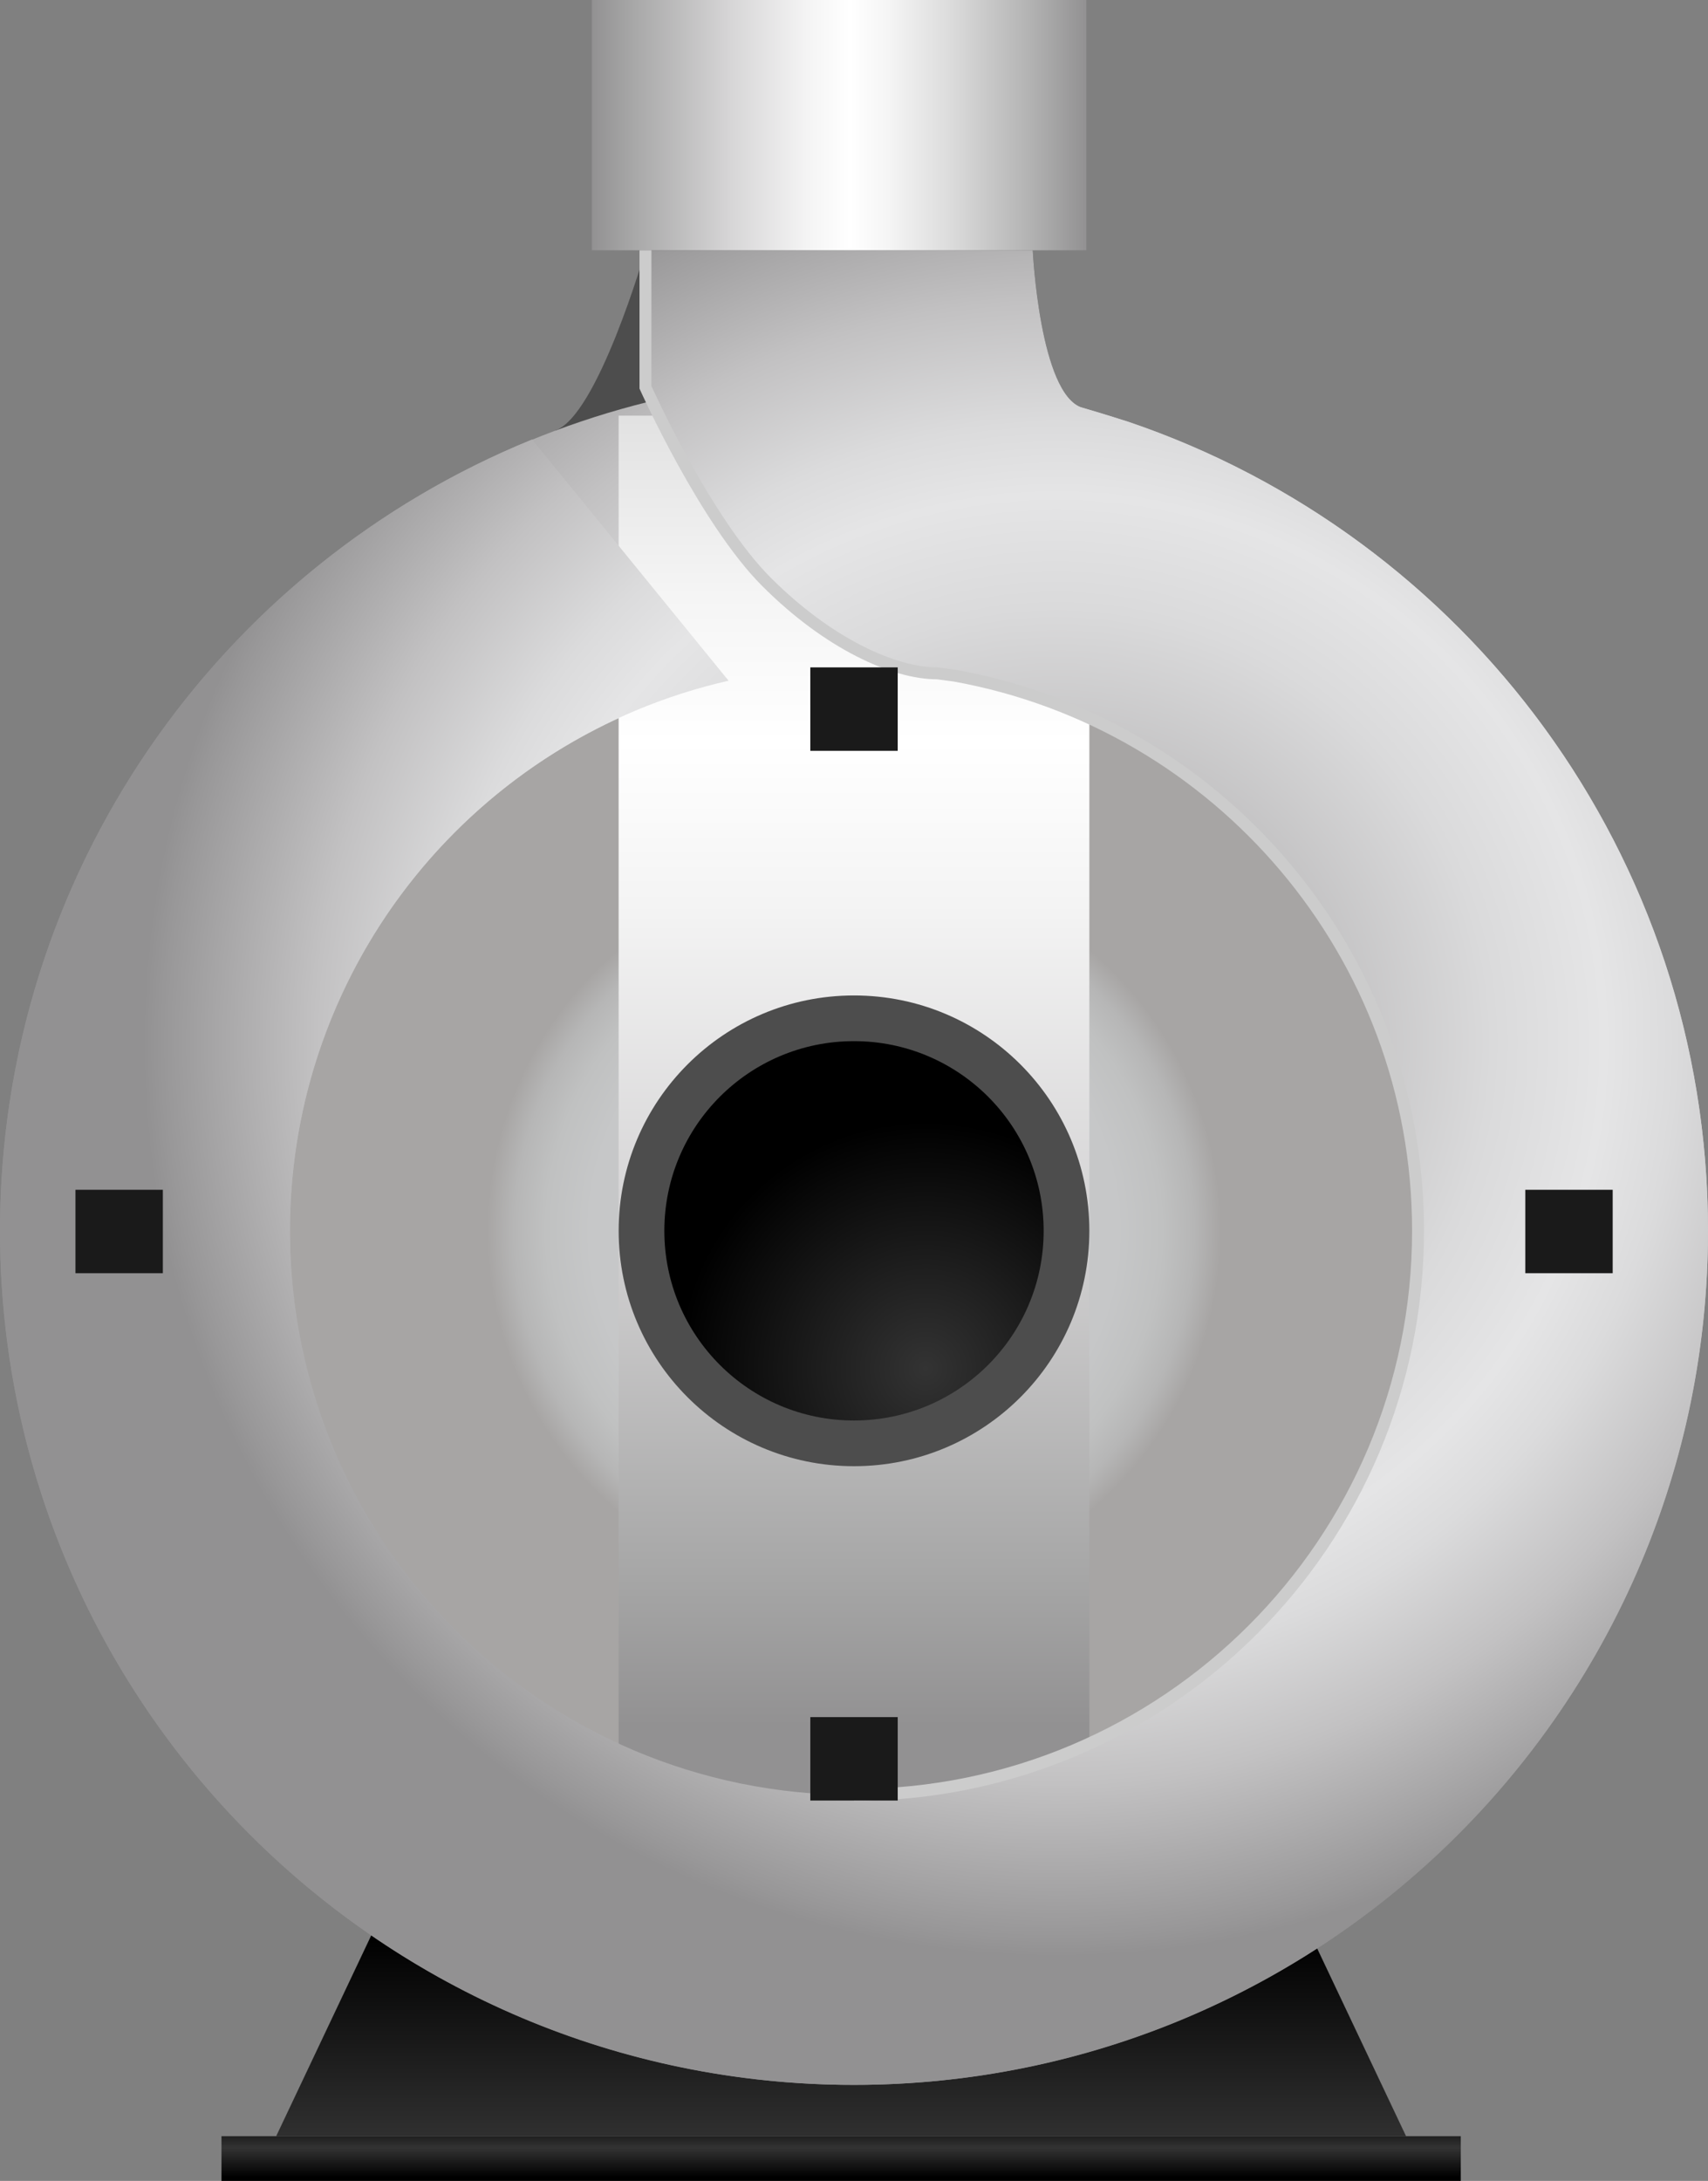<?xml version="1.0" encoding="utf-8"?>
<!-- Generator: Adobe Illustrator 15.0.0, SVG Export Plug-In . SVG Version: 6.00 Build 0)  -->
<!DOCTYPE svg PUBLIC "-//W3C//DTD SVG 1.0//EN" "http://www.w3.org/TR/2001/REC-SVG-20010904/DTD/svg10.dtd">
<svg version="1.0" id="_x37_1" xmlns="http://www.w3.org/2000/svg" xmlns:xlink="http://www.w3.org/1999/xlink" x="0px" y="0px"
	 width="71.666px" height="91.5px" viewBox="0 0 71.666 91.5" enable-background="new 0 0 71.666 91.5" xml:space="preserve">
<rect x="0" y="0" width="71.666" height="91.5" fill="#808080" stroke="none"/>
<g>
	<g>
		<linearGradient id="SVGID_1_" gradientUnits="userSpaceOnUse" x1="35.292" y1="81.25" x2="35.292" y2="99.25">
			<stop  offset="0" style="stop-color:#000000"/>
			<stop  offset="0.5" style="stop-color:#333333"/>
			<stop  offset="1" style="stop-color:#000000"/>
		</linearGradient>
		<polygon fill="url(#SVGID_1_)" points="58.998,89.625 11.587,89.625 15.587,81.177 54.998,81.177 		"/>
		<linearGradient id="SVGID_2_" gradientUnits="userSpaceOnUse" x1="35.293" y1="91.341" x2="35.293" y2="88.872">
			<stop  offset="0" style="stop-color:#000000"/>
			<stop  offset="0.5" style="stop-color:#333333"/>
			<stop  offset="1" style="stop-color:#000000"/>
		</linearGradient>
		<rect x="9.293" y="89.625" fill="url(#SVGID_2_)" width="52" height="1.875"/>
	</g>
	<path fill="#4D4D4D" d="M43.333,10.5c0,0,0.29,6.056,2.079,6.602l-22.14,0.967c1.789-0.546,3.811-7.568,3.811-7.568H43.333z"/>
	<radialGradient id="SVGID_3_" cx="44.333" cy="43.75" r="38.331" gradientUnits="userSpaceOnUse">
		<stop  offset="0" style="stop-color:#929192"/>
		<stop  offset="0.238" style="stop-color:#BDBCBD"/>
		<stop  offset="0.437" style="stop-color:#DADADB"/>
		<stop  offset="0.55" style="stop-color:#E5E5E6"/>
		<stop  offset="0.638" style="stop-color:#DBDBDC"/>
		<stop  offset="0.787" style="stop-color:#C2C1C2"/>
		<stop  offset="0.977" style="stop-color:#989798"/>
		<stop  offset="1" style="stop-color:#929192"/>
	</radialGradient>
	<circle fill="url(#SVGID_3_)" cx="35.833" cy="51.638" r="35.833"/>
	<radialGradient id="SVGID_4_" cx="35.833" cy="51.638" r="23.667" gradientUnits="userSpaceOnUse">
		<stop  offset="0.247" style="stop-color:#C8C9CA"/>
		<stop  offset="0.467" style="stop-color:#C6C7C8"/>
		<stop  offset="0.546" style="stop-color:#C0C1C1"/>
		<stop  offset="0.603" style="stop-color:#B6B6B6"/>
		<stop  offset="0.648" style="stop-color:#A8A6A5"/>
		<stop  offset="0.65" style="stop-color:#A7A5A4"/>
	</radialGradient>
	<circle fill="url(#SVGID_4_)" cx="35.833" cy="51.638" r="23.667"/>
	<linearGradient id="SVGID_5_" gradientUnits="userSpaceOnUse" x1="35.833" y1="72.401" x2="35.833" y2="-6.688">
		<stop  offset="0" style="stop-color:#929192"/>
		<stop  offset="0.082" style="stop-color:#A7A7A7"/>
		<stop  offset="0.282" style="stop-color:#D7D6D7"/>
		<stop  offset="0.436" style="stop-color:#F4F4F4"/>
		<stop  offset="0.522" style="stop-color:#FFFFFF"/>
		<stop  offset="0.599" style="stop-color:#F5F5F5"/>
		<stop  offset="0.728" style="stop-color:#DBDBDB"/>
		<stop  offset="0.892" style="stop-color:#B1B1B1"/>
		<stop  offset="1" style="stop-color:#929192"/>
	</linearGradient>
	<rect x="25.957" y="17.439" fill="url(#SVGID_5_)" width="19.751" height="60.061"/>
	<path fill="#1A1A1A" d="M39.333,28.251"/>
	<path fill="none" stroke="#1A1A1A" stroke-width="0.5" d="M39.333,28.251"/>
	<circle fill="#4D4D4D" cx="35.833" cy="51.639" r="9.875"/>
	<radialGradient id="SVGID_6_" cx="38.834" cy="57.416" r="10.371" gradientUnits="userSpaceOnUse">
		<stop  offset="0" style="stop-color:#333333"/>
		<stop  offset="1" style="stop-color:#000000"/>
	</radialGradient>
	<circle fill="url(#SVGID_6_)" cx="35.833" cy="51.639" r="7.958"/>
	<radialGradient id="SVGID_7_" cx="44.333" cy="43.75" r="38.331" gradientUnits="userSpaceOnUse">
		<stop  offset="0" style="stop-color:#929192"/>
		<stop  offset="0.26" style="stop-color:#BDBCBD"/>
		<stop  offset="0.477" style="stop-color:#DADADB"/>
		<stop  offset="0.6" style="stop-color:#E5E5E6"/>
		<stop  offset="0.678" style="stop-color:#DBDBDC"/>
		<stop  offset="0.811" style="stop-color:#C2C1C2"/>
		<stop  offset="0.979" style="stop-color:#989798"/>
		<stop  offset="1" style="stop-color:#929192"/>
	</radialGradient>
	<path fill="url(#SVGID_7_)" d="M30.57,28.559c-10.539,2.393-18.404,11.816-18.404,23.079c0,13.071,10.596,23.667,23.667,23.667
		S59.5,64.709,59.5,51.638c0-11.627-8.384-21.295-19.437-23.29l-0.73-0.097c-1.833,0-4.583-1.25-7.167-3.834
		s-5.083-8.167-5.083-8.167V10.5h16.25c0,0,0.29,6.056,2.079,6.602l1.913,0.586c14.153,4.789,24.341,18.18,24.341,33.95
		c0,19.79-16.043,35.833-35.833,35.833S0,71.428,0,51.638c0-15.012,9.231-27.868,22.327-33.2"/>
	<path fill="none" stroke="#CCCCCC" stroke-width="0.5" d="M35.833,75.305c13.071,0,23.667-10.596,23.667-23.667
		c0-11.627-8.384-21.295-19.437-23.29l-0.73-0.097c-1.833,0-4.583-1.25-7.167-3.834s-5.083-8.167-5.083-8.167V10.5"/>
	<rect x="3.166" y="49.917" fill="#1A1A1A" width="3.667" height="3.5"/>
	<rect x="64" y="49.917" fill="#1A1A1A" width="3.667" height="3.5"/>
	<rect x="34" y="28" fill="#1A1A1A" width="3.667" height="3.5"/>
	<rect x="34" y="72.041" fill="#1A1A1A" width="3.667" height="3.5"/>
	<linearGradient id="SVGID_8_" gradientUnits="userSpaceOnUse" x1="24.833" y1="5.25" x2="45.583" y2="5.25">
		<stop  offset="0" style="stop-color:#929192"/>
		<stop  offset="0.082" style="stop-color:#A7A7A7"/>
		<stop  offset="0.282" style="stop-color:#D7D6D7"/>
		<stop  offset="0.436" style="stop-color:#F4F4F4"/>
		<stop  offset="0.522" style="stop-color:#FFFFFF"/>
		<stop  offset="0.599" style="stop-color:#F5F5F5"/>
		<stop  offset="0.728" style="stop-color:#DBDBDB"/>
		<stop  offset="0.892" style="stop-color:#B1B1B1"/>
		<stop  offset="1" style="stop-color:#929192"/>
	</linearGradient>
	<rect x="24.833" fill="url(#SVGID_8_)" width="20.75" height="10.5"/>
</g>
</svg>
